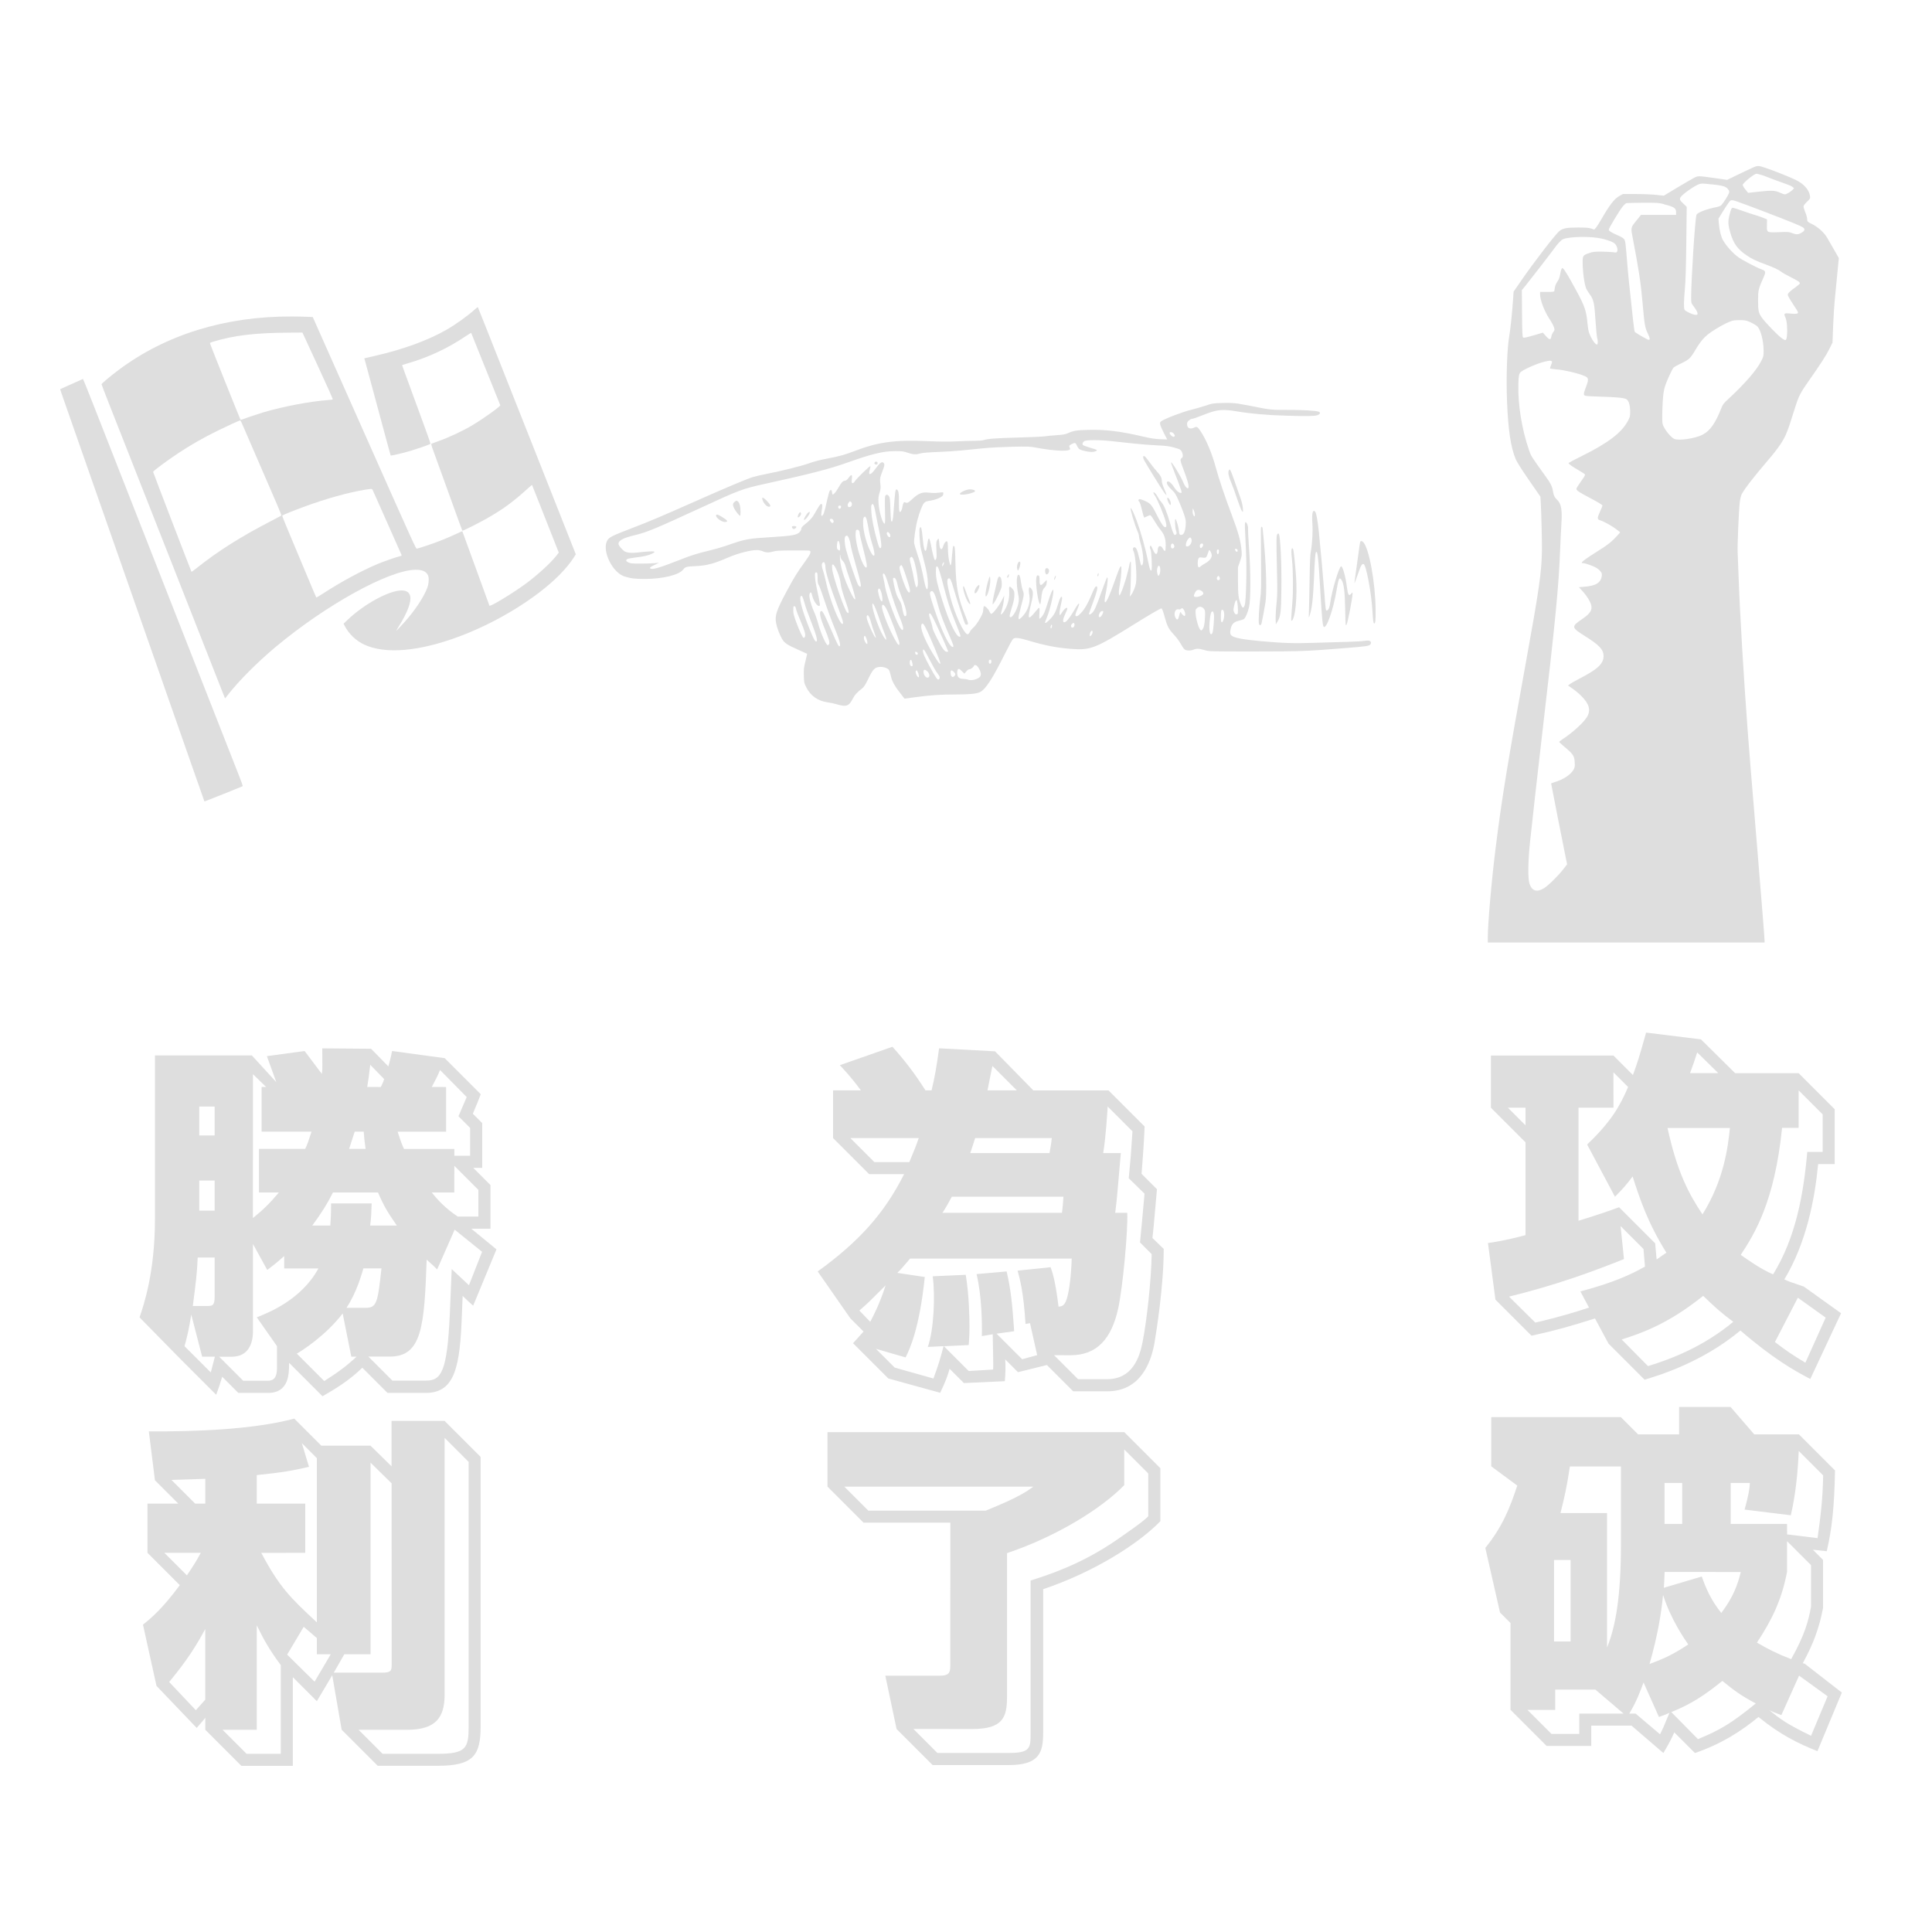 <?xml version="1.0" encoding="UTF-8" standalone="no"?>
<svg
   xmlns:dc="http://purl.org/dc/elements/1.1/"
   xmlns:cc="http://creativecommons.org/ns#"
   xmlns:rdf="http://www.w3.org/1999/02/22-rdf-syntax-ns#"
   xmlns:svg="http://www.w3.org/2000/svg"
   xmlns="http://www.w3.org/2000/svg"
   xmlns:sodipodi="http://sodipodi.sourceforge.net/DTD/sodipodi-0.dtd"
   xmlns:inkscape="http://www.inkscape.org/namespaces/inkscape"
   width="30mm"
   height="30mm"
   viewBox="0 0 30 30"
   version="1.1"
   id="svg8"
   inkscape:version="1.0.2 (e86c870879, 2021-01-15, custom)"
   sodipodi:docname="pwn2win.svg"
   inkscape:export-filename="pwn2win.png"
   inkscape:export-xdpi="500"
   inkscape:export-ydpi="500">
  <defs
     id="defs2" />
  <sodipodi:namedview
     id="base"
     pagecolor="#212529"
     bordercolor="#666666"
     borderopacity="1.0"
     inkscape:pageopacity="0"
     inkscape:pageshadow="2"
     inkscape:zoom="3.959798"
     inkscape:cx="71.100301"
     inkscape:cy="77.634107"
     inkscape:document-units="mm"
     inkscape:current-layer="layer1"
     showgrid="false"
     fit-margin-top="0"
     fit-margin-left="0"
     fit-margin-right="0"
     fit-margin-bottom="0"
     inkscape:window-width="1280"
     inkscape:window-height="983"
     inkscape:window-x="0"
     inkscape:window-y="0"
     inkscape:window-maximized="1"
     inkscape:document-rotation="0" />
  <g
     inkscape:label="Camada 1"
     inkscape:groupmode="layer"
     id="layer1"
     transform="translate(132.638,-60.661)">
    <path
       style="fill:#dedede;fill-opacity:1;stroke:none;stroke-width:0.035"
       inkscape:connector-curvature="0"
       d="m -105.418,63.263 c -0.034,0.014 -0.139,0.064 -0.232,0.109 l -0.169,0.082 -0.173,-0.025 c -0.295,-0.041 -0.276,-0.041 -0.352,0 -0.036,0.019 -0.155,0.088 -0.263,0.153 l -0.196,0.118 -0.115,-0.013 c -0.062,-0.007 -0.205,-0.013 -0.317,-0.013 h -0.203 l -0.051,0.028 c -0.081,0.044 -0.153,0.138 -0.28,0.358 -0.035,0.061 -0.075,0.124 -0.089,0.139 l -0.025,0.027 -0.046,-0.016 c -0.037,-0.012 -0.082,-0.016 -0.203,-0.016 -0.177,-9.42e-4 -0.243,0.012 -0.296,0.058 -0.068,0.06 -0.406,0.5 -0.59,0.768 l -0.117,0.17 -0.007,0.104 c -0.017,0.242 -0.04,0.461 -0.061,0.589 -0.034,0.199 -0.049,0.642 -0.034,1.013 0.018,0.445 0.058,0.712 0.135,0.896 0.018,0.042 0.092,0.16 0.205,0.323 l 0.178,0.257 0.006,0.095 c 0.009,0.169 0.02,0.6 0.018,0.742 -0.005,0.335 -0.042,0.597 -0.247,1.726 -0.281,1.542 -0.379,2.143 -0.471,2.886 -0.065,0.515 -0.123,1.186 -0.123,1.411 v 0.064 h 2.149 2.149 v -0.028 c 0,-0.038 -0.034,-0.467 -0.108,-1.366 -0.112,-1.345 -0.126,-1.528 -0.155,-1.908 -0.062,-0.832 -0.12,-1.799 -0.141,-2.398 -0.005,-0.148 -0.011,-0.311 -0.014,-0.362 -0.005,-0.106 0.018,-0.644 0.033,-0.774 0.006,-0.049 0.018,-0.101 0.029,-0.123 0.043,-0.084 0.185,-0.266 0.408,-0.528 0.168,-0.195 0.247,-0.314 0.295,-0.439 0.039,-0.101 0.043,-0.115 0.124,-0.371 0.059,-0.188 0.085,-0.237 0.209,-0.415 0.184,-0.261 0.277,-0.404 0.326,-0.504 l 0.049,-0.099 0.01,-0.264 c 0.006,-0.145 0.017,-0.323 0.025,-0.396 0.011,-0.116 0.04,-0.402 0.057,-0.59 l 0.007,-0.062 -0.078,-0.136 c -0.043,-0.074 -0.089,-0.155 -0.102,-0.177 -0.047,-0.085 -0.152,-0.177 -0.249,-0.222 -0.056,-0.025 -0.064,-0.036 -0.064,-0.076 0,-0.017 -0.012,-0.061 -0.028,-0.099 -0.015,-0.039 -0.028,-0.079 -0.028,-0.091 0,-0.013 0.019,-0.04 0.053,-0.073 0.05,-0.048 0.053,-0.054 0.048,-0.088 -0.012,-0.098 -0.098,-0.194 -0.227,-0.255 -0.091,-0.044 -0.346,-0.145 -0.46,-0.183 -0.113,-0.038 -0.126,-0.039 -0.198,-0.007 z m 0.135,0.115 c 0.033,0.011 0.094,0.034 0.136,0.051 0.042,0.017 0.129,0.048 0.194,0.071 0.065,0.022 0.131,0.049 0.146,0.061 l 0.027,0.022 -0.019,0.022 c -0.028,0.031 -0.1,0.074 -0.123,0.074 -0.011,0 -0.048,-0.012 -0.081,-0.028 -0.072,-0.034 -0.132,-0.036 -0.35,-0.011 l -0.14,0.016 -0.042,-0.052 c -0.023,-0.028 -0.042,-0.06 -0.042,-0.071 0,-0.029 0.177,-0.174 0.213,-0.174 0.01,0 0.046,0.009 0.08,0.02 z m -0.778,0.145 c 0.172,0.018 0.223,0.033 0.255,0.075 0.022,0.029 0.024,0.036 0.014,0.064 -0.011,0.034 -0.083,0.147 -0.116,0.183 -0.012,0.013 -0.04,0.025 -0.073,0.031 -0.17,0.034 -0.306,0.088 -0.315,0.124 -0.024,0.092 -0.081,1.001 -0.082,1.278 0,0.087 0,0.088 0.037,0.137 0.076,0.102 0.083,0.145 0.022,0.134 -0.053,-0.009 -0.15,-0.057 -0.161,-0.078 -0.014,-0.027 -0.013,-0.128 0.005,-0.327 0.011,-0.119 0.017,-0.335 0.022,-0.721 l 0.006,-0.551 -0.049,-0.046 c -0.06,-0.056 -0.067,-0.073 -0.042,-0.108 0.036,-0.05 0.222,-0.179 0.286,-0.198 0.042,-0.012 0.042,-0.012 0.191,0.004 z m 0.518,0.311 c 0.351,0.13 0.786,0.3 0.853,0.333 0.059,0.029 0.071,0.039 0.071,0.057 0,0.017 -0.01,0.03 -0.042,0.049 -0.052,0.032 -0.084,0.033 -0.151,0.007 -0.048,-0.019 -0.063,-0.02 -0.198,-0.014 -0.197,0.007 -0.194,0.01 -0.191,-0.109 l 9.4e-4,-0.09 -0.072,-0.029 c -0.04,-0.015 -0.098,-0.035 -0.129,-0.043 -0.031,-0.009 -0.114,-0.036 -0.186,-0.062 -0.071,-0.025 -0.135,-0.046 -0.143,-0.046 -0.02,0 -0.029,0.02 -0.053,0.113 -0.025,0.095 -0.022,0.154 0.014,0.277 0.049,0.168 0.113,0.255 0.254,0.35 0.087,0.058 0.14,0.084 0.299,0.142 0.124,0.046 0.198,0.081 0.236,0.112 0.014,0.012 0.077,0.048 0.141,0.08 0.123,0.062 0.149,0.08 0.149,0.1 0,0.007 -0.028,0.032 -0.063,0.057 -0.088,0.061 -0.125,0.098 -0.125,0.122 0,0.011 0.036,0.074 0.08,0.14 0.044,0.065 0.08,0.125 0.08,0.133 0,0.02 -0.033,0.026 -0.106,0.018 -0.11,-0.012 -0.121,-0.006 -0.091,0.058 0.025,0.053 0.035,0.187 0.024,0.29 -0.008,0.073 -0.018,0.078 -0.081,0.033 -0.058,-0.041 -0.239,-0.227 -0.298,-0.305 -0.061,-0.081 -0.069,-0.115 -0.069,-0.29 9.4e-4,-0.147 0.006,-0.171 0.079,-0.335 0.046,-0.102 0.044,-0.114 -0.027,-0.139 -0.068,-0.024 -0.28,-0.134 -0.352,-0.184 -0.084,-0.057 -0.192,-0.176 -0.245,-0.269 -0.029,-0.05 -0.055,-0.155 -0.063,-0.253 l -0.007,-0.08 0.059,-0.097 c 0.033,-0.054 0.076,-0.12 0.096,-0.147 0.045,-0.06 0.031,-0.062 0.257,0.022 z m -1.257,-9.42e-4 c 0.16,0.041 0.188,0.059 0.188,0.124 v 0.041 h -0.272 -0.273 l -0.062,0.077 c -0.102,0.126 -0.099,0.112 -0.062,0.302 0.089,0.466 0.121,0.672 0.147,0.972 0.032,0.359 0.038,0.395 0.081,0.486 0.037,0.078 0.041,0.103 0.015,0.103 -0.018,0 -0.206,-0.11 -0.216,-0.125 -0.004,-0.007 -0.016,-0.09 -0.026,-0.183 -0.06,-0.546 -0.077,-0.711 -0.094,-0.926 -0.024,-0.286 -0.025,-0.305 -0.048,-0.333 -0.008,-0.012 -0.054,-0.039 -0.1,-0.058 -0.099,-0.043 -0.135,-0.067 -0.135,-0.087 0,-0.021 0.162,-0.29 0.214,-0.356 0.022,-0.027 0.049,-0.052 0.061,-0.055 0.012,-0.002 0.128,-0.005 0.258,-0.006 0.222,-9.42e-4 0.242,9.43e-4 0.325,0.022 z m -0.974,0.531 c 0.114,0.027 0.185,0.054 0.212,0.082 0.032,0.031 0.049,0.092 0.035,0.119 -0.009,0.019 -0.015,0.02 -0.064,0.012 -0.029,-0.004 -0.11,-0.007 -0.18,-0.009 -0.11,0 -0.136,0.003 -0.192,0.023 -0.094,0.032 -0.1,0.041 -0.1,0.145 0,0.147 0.03,0.359 0.058,0.412 0.009,0.018 0.036,0.059 0.058,0.091 0.056,0.077 0.068,0.138 0.085,0.417 0.008,0.123 0.019,0.234 0.024,0.249 0.012,0.031 0.013,0.097 0.002,0.104 -0.024,0.015 -0.093,-0.084 -0.128,-0.184 -0.008,-0.022 -0.019,-0.087 -0.024,-0.145 -0.017,-0.19 -0.042,-0.265 -0.171,-0.502 -0.116,-0.216 -0.183,-0.327 -0.208,-0.348 -0.011,-0.01 -0.016,-0.009 -0.025,0.011 -0.007,0.013 -0.015,0.051 -0.021,0.084 -0.007,0.042 -0.019,0.075 -0.042,0.108 -0.021,0.03 -0.035,0.065 -0.039,0.093 -0.004,0.025 -0.008,0.05 -0.009,0.056 -0.003,0.009 -0.034,0.012 -0.113,0.012 h -0.108 v 0.036 c 0,0.09 0.067,0.264 0.146,0.384 0.032,0.047 0.063,0.106 0.07,0.13 0.012,0.041 0.011,0.045 -0.01,0.072 -0.013,0.015 -0.026,0.045 -0.03,0.066 -0.009,0.061 -0.029,0.06 -0.085,-0.002 l -0.048,-0.054 -0.113,0.034 c -0.15,0.043 -0.179,0.05 -0.194,0.041 -0.01,-0.007 -0.014,-0.078 -0.016,-0.371 l -0.003,-0.364 0.056,-0.068 c 0.085,-0.105 0.408,-0.523 0.449,-0.581 0.049,-0.07 0.108,-0.132 0.137,-0.143 0.102,-0.041 0.433,-0.046 0.591,-0.009 z m 2.329,1.307 c 0.042,0.02 0.088,0.048 0.1,0.063 0.05,0.059 0.091,0.222 0.092,0.368 9.5e-4,0.087 -9.4e-4,0.094 -0.034,0.16 -0.072,0.144 -0.248,0.348 -0.516,0.597 -0.072,0.066 -0.085,0.084 -0.107,0.141 -0.089,0.228 -0.173,0.349 -0.287,0.409 -0.116,0.062 -0.382,0.101 -0.448,0.065 -0.059,-0.032 -0.156,-0.157 -0.175,-0.227 -0.008,-0.027 -0.009,-0.096 -0.005,-0.222 0.007,-0.21 0.017,-0.292 0.045,-0.378 0.025,-0.076 0.106,-0.252 0.128,-0.277 0.008,-0.009 0.063,-0.041 0.12,-0.067 0.12,-0.057 0.142,-0.078 0.217,-0.203 0.1,-0.169 0.158,-0.229 0.311,-0.325 0.123,-0.077 0.236,-0.131 0.291,-0.139 0.026,-0.003 0.08,-0.005 0.12,-0.004 0.06,0.002 0.083,0.007 0.149,0.039 z m -3.1,0.597 c 0.011,0.007 0.01,0.016 -0.007,0.057 -0.011,0.027 -0.019,0.053 -0.016,0.057 0.002,0.004 0.041,0.009 0.086,0.013 0.162,0.012 0.453,0.089 0.489,0.128 0.021,0.024 0.016,0.062 -0.024,0.163 -0.034,0.09 -0.035,0.108 -0.006,0.12 0.012,0.005 0.118,0.011 0.233,0.014 0.242,0.007 0.367,0.018 0.404,0.038 0.038,0.02 0.06,0.091 0.061,0.193 0,0.075 -0.002,0.084 -0.037,0.149 -0.096,0.18 -0.31,0.342 -0.71,0.54 -0.116,0.057 -0.21,0.107 -0.21,0.112 0,0.013 0.065,0.059 0.156,0.111 0.048,0.027 0.091,0.055 0.097,0.062 0.008,0.009 -0.003,0.032 -0.051,0.099 -0.033,0.047 -0.065,0.094 -0.071,0.106 -0.023,0.042 -0.013,0.049 0.248,0.188 0.084,0.045 0.148,0.085 0.148,0.092 0,0.007 -0.017,0.051 -0.039,0.097 -0.046,0.101 -0.045,0.12 0.008,0.135 0.055,0.016 0.186,0.09 0.251,0.141 l 0.055,0.043 -0.05,0.057 c -0.061,0.07 -0.13,0.127 -0.221,0.186 -0.316,0.2 -0.363,0.237 -0.302,0.237 0.031,0 0.153,0.042 0.2,0.071 0.023,0.012 0.052,0.037 0.066,0.054 0.021,0.025 0.025,0.037 0.022,0.069 -0.013,0.109 -0.091,0.158 -0.273,0.172 -0.046,0.003 -0.083,0.007 -0.083,0.007 0,9.42e-4 0.025,0.028 0.056,0.061 0.062,0.067 0.119,0.156 0.134,0.212 0.022,0.081 -0.013,0.136 -0.14,0.222 -0.172,0.118 -0.17,0.13 0.047,0.266 0.221,0.139 0.286,0.208 0.286,0.309 -9.4e-4,0.12 -0.093,0.205 -0.386,0.356 -0.062,0.032 -0.125,0.068 -0.139,0.08 l -0.027,0.021 0.069,0.047 c 0.038,0.026 0.099,0.076 0.136,0.113 0.126,0.126 0.153,0.223 0.089,0.329 -0.055,0.09 -0.235,0.253 -0.388,0.35 -0.025,0.016 -0.043,0.032 -0.042,0.038 0.002,0.005 0.031,0.032 0.064,0.06 0.155,0.13 0.17,0.151 0.176,0.256 0.004,0.058 9.5e-4,0.077 -0.015,0.108 -0.041,0.079 -0.162,0.16 -0.296,0.198 -0.03,0.009 -0.055,0.019 -0.055,0.023 0,0.007 0.188,0.962 0.228,1.157 l 0.02,0.096 -0.056,0.073 c -0.078,0.102 -0.243,0.265 -0.308,0.302 -0.108,0.064 -0.183,0.039 -0.22,-0.073 -0.027,-0.082 -0.024,-0.336 0.008,-0.647 0.035,-0.33 0.114,-1.038 0.194,-1.724 0.2,-1.707 0.252,-2.245 0.274,-2.822 0.005,-0.122 0.013,-0.298 0.019,-0.392 0.015,-0.229 -0.002,-0.317 -0.071,-0.381 -0.033,-0.031 -0.048,-0.061 -0.057,-0.113 -0.012,-0.084 -0.036,-0.135 -0.111,-0.238 -0.237,-0.33 -0.23,-0.319 -0.264,-0.417 -0.111,-0.321 -0.174,-0.709 -0.165,-1.023 0.004,-0.137 0.011,-0.169 0.044,-0.194 0.06,-0.046 0.27,-0.136 0.371,-0.157 0.073,-0.016 0.083,-0.017 0.1,-0.007 z"
       id="path922" />
    <g
       aria-label="攻
破"
       id="text817"
       style="color:#000000;font-style:normal;font-variant:normal;font-weight:bold;font-stretch:normal;font-size:5.834px;line-height:125%;font-family:'A-OTF Shin Go Min';-inkscape-font-specification:'A-OTF Shin Go Min, Bold';font-variant-ligatures:normal;font-variant-caps:normal;font-variant-numeric:normal;font-feature-settings:normal;text-indent:0;text-align:center;text-decoration:none;text-decoration-line:none;text-decoration-style:solid;text-decoration-color:#000000;letter-spacing:0px;word-spacing:0px;text-transform:none;writing-mode:lr-tb;direction:ltr;baseline-shift:baseline;text-anchor:middle;white-space:normal;clip-rule:nonzero;display:inline;overflow:visible;visibility:visible;opacity:1;isolation:auto;mix-blend-mode:normal;color-interpolation:sRGB;color-interpolation-filters:linearRGB;solid-color:#000000;solid-opacity:1;fill:#dedede;fill-opacity:1;fill-rule:nonzero;stroke:none;stroke-width:0.331px;stroke-linecap:butt;stroke-linejoin:round;stroke-miterlimit:4;stroke-dasharray:none;stroke-dashoffset:0;stroke-opacity:1;marker:none;color-rendering:auto;image-rendering:auto;shape-rendering:auto;text-rendering:auto;enable-background:accumulate">
      <path
         d="m -109.417,80.842 0.56,0.56 c 0.42,-0.093 0.595,-0.146 0.986,-0.268 l 0.21,0.391 0.56,0.56 c 0.21,-0.064 0.887,-0.263 1.488,-0.764 0.513,0.443 0.84,0.624 1.085,0.753 l 0.478,-1.021 -0.578,-0.414 c -0.204,-0.07 -0.228,-0.076 -0.303,-0.111 0.344,-0.572 0.473,-1.249 0.525,-1.791 h 0.257 v -0.852 l -0.56,-0.56 h -0.986 l -0.531,-0.525 -0.852,-0.105 c -0.099,0.362 -0.14,0.484 -0.204,0.659 l -0.303,-0.303 h -1.902 v 0.811 l 0.537,0.537 v 1.441 c -0.105,0.029 -0.333,0.088 -0.583,0.123 z m 1.832,-3.53 0.228,0.228 c -0.128,0.298 -0.263,0.537 -0.636,0.893 l 0.432,0.811 c 0.123,-0.123 0.193,-0.204 0.274,-0.315 0.111,0.344 0.233,0.718 0.525,1.184 0,0 -0.105,0.07 -0.152,0.105 l -0.023,-0.251 -0.56,-0.56 c -0.175,0.064 -0.292,0.105 -0.63,0.21 v -1.756 h 0.543 z m -1.365,0.823 -0.274,-0.274 h 0.274 z m 3.174,0.041 c -0.029,0.28 -0.087,0.799 -0.426,1.342 -0.21,-0.315 -0.391,-0.648 -0.543,-1.342 z m -1.698,1.523 0.356,0.356 0.023,0.274 c -0.21,0.117 -0.473,0.245 -1.003,0.385 l 0.134,0.251 c -0.193,0.064 -0.455,0.146 -0.834,0.233 l -0.408,-0.403 c 0.758,-0.187 1.301,-0.391 1.785,-0.583 z m 1.079,-2.375 c 0.047,-0.128 0.07,-0.193 0.111,-0.321 l 0.327,0.321 z m 1.686,0.268 0.373,0.373 v 0.583 h -0.239 c -0.058,0.665 -0.181,1.336 -0.531,1.902 -0.193,-0.088 -0.327,-0.181 -0.502,-0.303 0.21,-0.321 0.525,-0.817 0.642,-1.972 h 0.257 z m -0.012,3.22 0.432,0.309 -0.315,0.7 c -0.187,-0.111 -0.315,-0.198 -0.473,-0.321 z m -2.736,0.648 c 0.478,-0.146 0.84,-0.338 1.266,-0.677 0.193,0.187 0.286,0.268 0.467,0.403 -0.455,0.379 -0.945,0.572 -1.324,0.688 z"
         style="font-style:normal;font-variant:normal;font-weight:bold;font-stretch:normal;font-size:5.834px;font-family:'A-OTF Shin Go Min';-inkscape-font-specification:'A-OTF Shin Go Min, Bold';font-variant-ligatures:normal;font-variant-caps:normal;font-variant-numeric:normal;font-feature-settings:normal;text-align:center;writing-mode:lr-tb;text-anchor:middle;fill:#dedede;fill-opacity:1;stroke-width:0.331px"
         id="path871" />
      <path
         d="m -109.078,83.729 c -0.117,0.356 -0.233,0.642 -0.496,0.968 l 0.228,1.003 0.163,0.163 v 1.348 l 0.56,0.56 h 0.694 v -0.315 h 0.624 l 0.496,0.426 c 0.117,-0.198 0.14,-0.257 0.169,-0.321 l 0.321,0.321 c 0.408,-0.14 0.718,-0.338 0.986,-0.56 0.338,0.274 0.607,0.408 0.916,0.531 l 0.379,-0.91 -0.578,-0.449 -0.029,-0.006 c 0.169,-0.309 0.257,-0.554 0.315,-0.858 v -0.747 l -0.158,-0.158 0.216,0.023 c 0.082,-0.356 0.117,-0.683 0.128,-1.254 l -0.56,-0.56 h -0.694 l -0.368,-0.426 h -0.799 v 0.426 h -0.636 l -0.268,-0.268 h -2.013 v 0.764 z m 4.189,0.595 h -0.875 v -0.636 h 0.298 c -0.006,0.099 -0.018,0.181 -0.082,0.414 l 0.718,0.088 c 0.029,-0.134 0.099,-0.438 0.123,-0.998 l 0.379,0.379 c -0.006,0.344 -0.035,0.607 -0.087,0.974 l -0.473,-0.058 z m -1.628,-0.636 v 0.636 h -0.274 v -0.636 z m -1.89,0.467 c 0.058,-0.228 0.099,-0.403 0.146,-0.723 h 0.793 v 1.202 c 0,0.788 -0.076,1.266 -0.216,1.61 v -2.089 z m 2.8,0.916 c -0.047,0.193 -0.117,0.391 -0.303,0.636 -0.163,-0.204 -0.239,-0.385 -0.303,-0.566 l -0.589,0.175 c 0.006,-0.07 0.006,-0.099 0.012,-0.245 z m -2.643,-0.187 v 1.266 h -0.257 v -1.266 z m -0.239,2.328 v -0.315 h 0.624 l 0.438,0.373 h -0.688 v 0.315 h -0.432 l -0.373,-0.373 z m 3.6,-2.62 0.373,0.373 v 0.642 c -0.041,0.228 -0.099,0.443 -0.309,0.817 -0.228,-0.088 -0.362,-0.158 -0.531,-0.257 0.239,-0.362 0.385,-0.671 0.467,-1.097 z m -1.989,2.73 c 0.099,-0.035 0.128,-0.047 0.163,-0.064 -0.093,0.228 -0.105,0.251 -0.146,0.333 l -0.379,-0.321 h -0.099 c 0.117,-0.193 0.169,-0.344 0.222,-0.484 z m 2.176,-0.642 0.443,0.321 -0.257,0.613 c -0.385,-0.187 -0.473,-0.257 -0.648,-0.397 0.047,0.023 0.076,0.035 0.187,0.076 z m -1.984,0.566 c 0.321,-0.128 0.531,-0.274 0.793,-0.484 0.193,0.158 0.298,0.233 0.519,0.35 -0.373,0.303 -0.543,0.408 -0.898,0.554 z m -0.128,-1.82 c 0.117,0.373 0.327,0.677 0.391,0.77 -0.222,0.146 -0.35,0.21 -0.601,0.303 0.128,-0.449 0.181,-0.776 0.21,-1.073 z"
         style="font-style:normal;font-variant:normal;font-weight:bold;font-stretch:normal;font-size:5.834px;font-family:'A-OTF Shin Go Min';-inkscape-font-specification:'A-OTF Shin Go Min, Bold';font-variant-ligatures:normal;font-variant-caps:normal;font-variant-numeric:normal;font-feature-settings:normal;text-align:center;writing-mode:lr-tb;text-anchor:middle;fill:#dedede;fill-opacity:1;stroke-width:0.331px"
         id="path873" />
    </g>
    <g
       id="g990"
       transform="matrix(-9.3444972e-4,0,0,-9.3444972e-4,-111.271,72.258)"
       style="fill:#dedede;fill-opacity:1;stroke:none;stroke-width:37.753">
      <path
         id="path936"
         d="m 2295,5704 c -49,-8 -144,-25 -210,-38 -318,-65 -345,-68 -595,-67 -243,2 -490,-12 -535,-29 -38,-14 -28,-42 20,-59 46,-16 176,-18 515,-8 321,9 586,32 825,72 235,39 327,30 527,-49 146,-57 199,-76 220,-76 9,0 30,-12 47,-26 25,-20 31,-34 31,-63 0,-66 -51,-89 -120,-55 -41,21 -53,14 -102,-57 -91,-133 -194,-375 -254,-602 -45,-169 -153,-492 -259,-772 -121,-322 -159,-460 -171,-624 -6,-68 -3,-85 27,-171 l 33,-95 v -225 c 0,-237 -9,-305 -54,-407 -23,-53 -40,-52 -58,2 -23,69 -36,581 -22,877 6,145 14,314 17,376 4,76 2,117 -5,124 -17,17 -52,-66 -45,-106 2,-17 -5,-158 -16,-313 -29,-394 -30,-871 -1,-991 23,-97 64,-188 90,-202 10,-5 47,-16 82,-25 74,-17 110,-50 129,-117 19,-69 16,-108 -10,-129 -48,-39 -190,-66 -501,-94 -360,-32 -541,-38 -885,-26 -181,6 -429,13 -549,16 -120,4 -242,10 -270,16 -28,5 -63,7 -78,4 -36,-8 -46,-41 -20,-67 23,-23 67,-29 427,-58 652,-52 707,-54 1495,-55 755,0 755,0 831,23 88,26 133,28 182,7 52,-21 119,-19 149,5 14,10 42,52 63,91 22,42 69,106 112,151 88,95 113,142 153,289 31,113 45,149 58,149 18,-1 193,-102 457,-267 649,-404 721,-431 1058,-404 231,19 431,58 692,137 154,46 227,54 256,28 12,-10 71,-118 131,-239 216,-431 324,-597 418,-645 55,-28 178,-40 415,-40 244,0 407,-11 660,-45 l 180,-24 25,31 c 141,178 184,252 206,362 9,39 22,79 31,88 27,30 98,51 152,46 82,-8 111,-38 186,-193 50,-102 75,-142 102,-162 85,-65 127,-111 158,-173 62,-122 105,-139 251,-97 49,15 125,31 169,37 158,21 284,110 352,248 37,73 38,80 41,196 3,107 0,135 -27,241 -16,66 -29,120 -28,121 1,1 69,31 150,68 183,81 229,112 267,179 42,72 86,190 99,264 23,123 -6,210 -169,516 -124,233 -184,330 -307,498 -92,127 -112,171 -84,188 6,4 134,6 283,5 221,-1 283,-5 323,-18 67,-21 124,-20 176,4 25,11 66,20 95,20 110,0 319,-54 487,-127 236,-102 354,-132 537,-140 140,-5 172,-14 200,-53 65,-92 338,-160 641,-160 166,0 236,9 339,42 196,63 369,412 291,585 -29,63 -73,86 -426,221 -286,110 -487,195 -1005,425 -553,246 -879,383 -995,420 -44,13 -156,39 -250,57 -208,40 -560,127 -675,169 -97,35 -205,62 -335,86 -153,27 -280,63 -416,115 -399,155 -677,193 -1216,170 -212,-9 -358,-10 -486,-4 -100,5 -236,9 -302,9 -68,0 -135,5 -155,12 -65,23 -208,33 -577,43 -202,5 -399,14 -438,20 -38,6 -128,15 -200,19 -100,7 -142,14 -180,31 -100,44 -144,52 -342,57 -283,8 -537,-23 -903,-109 -134,-31 -203,-42 -292,-46 l -118,-4 54,104 c 30,58 58,122 62,143 6,32 3,40 -16,55 -56,42 -363,159 -499,191 -47,11 -147,40 -223,64 -134,44 -138,45 -300,49 -109,3 -193,-1 -253,-10 z m 1135,-489 c 0,-23 -47,-67 -67,-63 -25,5 -26,22 -3,51 24,30 70,37 70,12 z m 1418,-135 c 28,-19 38,-48 21,-66 -8,-7 -61,-26 -117,-43 -57,-16 -107,-33 -110,-36 -15,-14 35,-35 82,-35 62,0 172,25 204,46 13,8 32,35 42,60 22,50 33,53 91,23 41,-21 43,-26 24,-71 -23,-56 240,-48 580,17 77,15 131,17 375,12 169,-4 368,-14 490,-26 113,-11 275,-28 360,-36 85,-9 261,-20 390,-25 157,-6 253,-14 290,-24 78,-22 117,-20 212,11 74,25 97,28 213,27 200,-1 381,-45 800,-194 293,-104 625,-189 1360,-350 369,-81 412,-96 1066,-398 764,-352 893,-406 1094,-454 207,-49 289,-97 270,-158 -9,-30 -72,-98 -105,-115 -43,-22 -118,-27 -215,-15 -49,6 -132,14 -182,17 -105,6 -119,-4 -53,-37 58,-29 139,-48 279,-64 67,-8 129,-20 137,-27 23,-19 16,-36 -23,-55 -32,-16 -62,-19 -198,-19 -88,0 -194,3 -235,7 l -75,7 67,-33 c 85,-40 97,-51 71,-65 -35,-18 -167,21 -473,142 -202,80 -288,107 -494,157 -89,21 -215,57 -281,80 -333,116 -358,120 -760,145 -347,21 -427,36 -471,88 -13,15 -24,39 -24,52 0,16 -14,35 -41,57 -106,84 -142,124 -194,218 -69,123 -90,149 -105,133 -8,-7 -10,-26 -7,-50 20,-135 20,-143 4,-143 -22,0 -44,65 -82,244 -19,88 -41,166 -49,174 -19,20 -36,7 -36,-28 0,-16 -4,-32 -10,-35 -14,-8 -54,38 -92,104 -53,93 -76,120 -110,123 -24,2 -39,14 -63,48 -39,56 -61,59 -57,10 8,-82 7,-94 -9,-98 -10,-2 -25,10 -38,31 -28,46 -254,264 -258,250 -3,-7 3,-35 11,-64 28,-93 -14,-89 -86,9 -84,115 -117,139 -146,110 -20,-20 -14,-53 25,-151 37,-94 40,-119 28,-217 -6,-43 -2,-71 15,-129 19,-62 22,-88 17,-170 -8,-143 -72,-356 -102,-341 -5,3 -9,37 -8,75 1,39 3,133 4,210 2,77 0,152 -4,168 -10,35 -41,36 -64,0 -15,-23 -19,-57 -23,-213 -3,-102 -9,-191 -14,-198 -17,-28 -27,8 -37,134 -27,364 -31,398 -53,391 -30,-10 -40,-62 -38,-207 1,-153 -7,-191 -33,-156 -8,11 -17,36 -21,55 -12,74 -25,103 -43,96 -43,-19 -51,-15 -125,53 -99,92 -160,117 -261,107 -91,-9 -117,-9 -192,0 -62,8 -63,8 -63,-17 0,-14 8,-32 18,-41 34,-31 128,-67 202,-77 63,-8 79,-15 101,-39 28,-30 76,-154 109,-279 31,-116 63,-341 55,-387 -3,-22 -28,-105 -54,-185 -47,-139 -63,-202 -112,-442 -33,-166 -65,-189 -62,-45 1,96 22,218 65,377 17,63 39,151 50,195 22,94 35,332 19,355 -23,32 -33,-8 -51,-208 -12,-127 -34,-200 -51,-169 -6,10 -15,48 -20,85 -12,90 -18,112 -29,112 -11,0 -23,-43 -50,-185 -12,-60 -28,-125 -36,-145 -15,-34 -16,-34 -30,-15 -13,17 -15,42 -9,151 6,111 4,136 -9,163 -9,17 -20,31 -25,31 -5,0 -10,-33 -13,-74 -5,-112 -43,-137 -68,-44 -12,44 -43,80 -62,73 -9,-4 -13,-38 -14,-123 -1,-64 -9,-150 -18,-191 -27,-128 -36,-114 -50,78 -7,83 -15,153 -19,157 -4,4 -13,2 -20,-5 -9,-8 -14,-90 -18,-289 -9,-390 -43,-567 -165,-864 -24,-59 -44,-116 -44,-128 0,-23 31,-28 48,-7 11,13 154,455 197,606 31,110 50,151 70,151 44,0 39,-80 -20,-308 -78,-298 -229,-622 -291,-622 -7,0 -23,18 -34,39 -10,22 -31,48 -45,60 -38,29 -90,100 -136,186 -31,57 -41,87 -42,127 -1,28 -7,53 -13,55 -19,6 -69,-43 -89,-86 -10,-23 -24,-41 -30,-41 -30,0 -141,146 -191,254 l -25,51 5,-70 c 3,-38 16,-108 30,-155 14,-46 23,-86 21,-89 -10,-9 -44,32 -74,89 -49,91 -72,198 -65,292 8,92 -4,101 -55,43 -28,-32 -31,-42 -31,-103 0,-45 9,-97 26,-153 55,-180 59,-198 46,-211 -29,-29 -113,105 -138,222 -13,66 -13,79 6,176 29,153 25,304 -9,304 -18,0 -30,-36 -41,-124 -6,-48 -20,-110 -31,-138 -23,-59 -22,-68 31,-268 60,-222 56,-248 -23,-165 -91,95 -136,229 -117,348 22,134 5,175 -41,101 -27,-44 -23,-94 21,-274 56,-232 41,-244 -98,-71 -50,61 -56,55 -48,-49 4,-50 3,-90 -2,-90 -17,0 -61,56 -81,103 -11,26 -37,100 -57,165 -43,139 -73,212 -87,212 -27,0 46,-327 103,-461 16,-39 30,-75 30,-80 0,-22 -28,-5 -81,50 -68,69 -98,126 -133,246 -30,104 -54,147 -67,122 -6,-10 0,-52 16,-119 25,-102 32,-178 17,-178 -4,0 -16,13 -25,30 -44,73 -97,115 -97,75 0,-9 16,-48 35,-88 40,-83 46,-137 15,-137 -29,0 -79,57 -147,171 -75,127 -89,146 -99,136 -4,-4 9,-46 30,-93 21,-47 35,-92 32,-100 -11,-28 -45,-13 -95,42 -61,66 -115,161 -172,299 -46,114 -70,152 -89,140 -21,-13 -4,-84 65,-269 36,-96 65,-180 65,-186 0,-18 -27,-11 -53,16 -38,37 -69,108 -158,358 -43,120 -83,224 -89,230 -19,19 -11,-104 15,-229 28,-134 32,-189 13,-183 -21,6 -75,126 -147,330 -83,232 -98,268 -113,268 -14,0 -5,-170 16,-285 20,-112 24,-156 16,-185 -7,-23 -9,-21 -32,30 -47,101 -119,344 -143,483 -4,20 -12,37 -18,37 -10,0 -3,-439 9,-535 l 7,-50 -22,27 c -34,43 -71,132 -82,200 -19,113 8,466 40,526 16,30 14,59 -5,66 -35,13 -55,-29 -94,-198 -25,-106 -29,-115 -47,-91 -29,41 -13,214 36,380 12,38 21,83 21,100 0,16 11,53 25,82 44,96 124,367 112,380 -9,8 -56,-90 -99,-207 -71,-192 -146,-460 -194,-694 -23,-115 -36,-148 -51,-133 -16,16 -2,329 16,350 14,18 12,57 -4,60 -5,1 -20,-23 -31,-52 -29,-71 -50,-96 -70,-81 -8,7 -14,27 -15,44 -2,58 -13,81 -39,81 -18,0 -30,-11 -47,-40 -37,-66 -48,-53 -48,55 1,115 23,178 89,259 24,29 68,94 97,143 29,50 59,92 67,96 8,3 34,-5 58,-18 24,-14 46,-22 49,-18 3,3 16,50 30,104 27,114 42,156 57,165 6,4 8,14 5,23 -8,21 -41,14 -125,-26 -77,-36 -101,-67 -187,-239 -66,-130 -106,-189 -131,-189 -24,0 -26,25 -9,92 25,99 133,361 175,425 22,32 34,60 29,62 -16,5 -49,-30 -75,-82 -14,-26 -40,-64 -59,-84 -42,-45 -90,-161 -145,-354 -51,-179 -69,-211 -99,-175 -10,11 -9,25 3,61 17,48 23,206 7,190 -16,-19 -53,-147 -56,-197 -3,-57 -13,-71 -45,-66 -36,5 -61,66 -67,161 -5,75 -2,91 30,189 20,59 61,161 91,228 45,100 63,128 105,166 83,75 114,144 63,144 -21,0 -69,-48 -101,-102 -27,-46 -76,-88 -102,-88 -33,0 -36,-10 128,414 19,48 32,90 29,93 -13,14 -162,-231 -207,-341 -13,-32 -35,-67 -49,-78 -24,-19 -25,-19 -33,0 -12,26 19,136 83,302 55,143 59,169 30,188 -23,14 -26,49 -7,95 20,46 32,53 138,82 76,21 129,28 279,35 102,5 275,18 385,30 110,12 277,30 370,40 203,22 419,22 453,0 z M 8764,4058 c 33,-47 11,-92 -33,-68 -24,12 -29,58 -9,78 17,17 25,15 42,-10 z m -377,-143 c -6,-112 -41,-293 -92,-476 -35,-127 -45,-146 -65,-134 -19,12 -6,134 29,296 17,75 39,189 51,253 11,65 27,134 35,153 13,31 17,34 31,22 14,-12 16,-29 11,-114 z m 549,80 c 4,-8 1,-22 -6,-30 -16,-19 -40,-2 -40,26 0,23 38,26 46,4 z M 3039,3859 c -6,-16 -15,-29 -20,-29 -15,0 -10,58 8,98 l 17,37 4,-39 c 2,-21 -2,-51 -9,-67 z m 5484,-152 c -2,-111 -42,-280 -98,-409 -39,-93 -78,-142 -88,-113 -8,20 7,99 38,197 29,92 48,176 70,308 9,52 23,106 32,119 14,22 16,22 31,7 14,-14 17,-35 15,-109 z m 552,73 c 9,-15 -22,-60 -41,-60 -20,0 -28,24 -14,49 11,22 44,28 55,11 z m -427,-241 c 7,-165 -116,-559 -175,-559 -24,0 -12,74 52,325 30,118 55,226 55,240 0,40 18,67 43,63 20,-3 22,-10 25,-69 z m -518,6 c 0,-28 -35,-69 -50,-60 -15,9 -12,38 6,63 21,30 44,28 44,-3 z m 688,-47 c 20,-20 14,-129 -13,-229 -30,-116 -167,-514 -195,-569 -11,-22 -28,-40 -37,-40 -26,0 -12,68 72,360 42,146 80,294 85,330 8,74 42,160 62,160 8,0 19,-5 26,-12 z m -5700,-40 c 24,-27 42,-70 42,-104 0,-19 -5,-24 -24,-24 -46,0 -90,86 -66,129 14,27 22,26 48,-1 z m 5840,-105 c 3,-49 1,-61 -17,-77 -12,-11 -24,-16 -29,-12 -11,12 -7,86 7,129 17,52 33,35 39,-40 z m -6038,13 c 14,-18 10,-58 -7,-63 -16,-6 -47,43 -39,62 7,19 30,19 46,1 z m 488,-19 c 5,-38 -14,-60 -39,-46 -21,11 -24,31 -8,60 15,28 43,20 47,-14 z m -1070,-82 c -13,-29 -38,-33 -38,-7 0,23 8,32 31,32 16,0 17,-3 7,-25 z m 306,-1 c 7,-18 -3,-64 -14,-64 -11,0 -20,26 -20,56 0,27 24,33 34,8 z m 146,-36 c 7,-24 18,-53 26,-66 14,-21 20,-23 69,-17 49,7 54,5 66,-16 16,-30 17,-125 1,-141 -9,-9 -17,-7 -34,9 -13,12 -50,37 -83,55 -66,37 -105,86 -105,130 0,30 28,88 42,88 4,0 12,-19 18,-42 z m 6117,-115 c -11,-137 -73,-331 -167,-528 -50,-103 -76,-143 -86,-133 -9,10 42,195 96,348 29,80 57,168 64,197 6,30 23,64 37,80 33,35 49,65 49,92 0,12 3,21 6,21 4,0 4,-35 1,-77 z m -1163,25 c 7,-12 3,-42 -13,-105 -23,-88 -41,-171 -59,-273 -6,-30 -15,-68 -22,-85 -11,-29 -12,-30 -27,-10 -19,25 -12,134 18,280 40,192 69,246 103,193 z m -534,-122 c -1,-21 -1,-21 -15,-2 -8,11 -15,29 -15,40 1,21 1,21 15,2 8,-11 15,-29 15,-40 z m 1988,42 c 17,-17 15,-66 -7,-123 -10,-27 -33,-117 -51,-198 -62,-295 -233,-721 -277,-694 -17,10 0,69 78,275 139,368 209,593 209,674 0,39 14,78 28,78 5,0 13,-5 20,-12 z m -161,-101 c -8,-117 -202,-681 -247,-722 -38,-35 -35,11 9,139 67,191 91,276 98,341 11,113 95,315 130,315 14,0 15,-10 10,-73 z m -1127,48 c 17,-20 8,-69 -36,-202 -61,-183 -111,-272 -128,-227 -8,21 7,85 56,232 47,148 74,212 86,212 5,0 15,-7 22,-15 z m -4280,-21 c 13,-33 13,-86 -1,-121 -10,-26 -11,-27 -24,-10 -29,40 -26,157 5,157 6,0 15,-12 20,-26 z m 3684,-85 c -2,-108 -23,-199 -108,-470 -113,-358 -228,-599 -286,-599 -18,0 -18,3 -6,43 7,23 45,121 84,217 86,214 117,309 182,560 56,216 87,318 103,338 23,29 32,4 31,-89 z m 2009,-69 c 0,-36 -17,-140 -37,-231 -49,-228 -53,-259 -32,-259 38,0 98,92 117,180 12,55 28,61 43,17 13,-36 -22,-172 -73,-287 -23,-50 -55,-141 -71,-202 -46,-166 -131,-358 -159,-358 -5,0 -14,7 -21,15 -17,21 5,100 70,255 81,194 100,290 57,298 -20,4 -53,-60 -181,-356 -83,-193 -106,-237 -121,-231 -23,9 -3,92 59,245 86,211 141,361 210,569 31,94 65,185 76,203 16,26 20,50 20,116 0,86 4,99 30,94 12,-3 15,-17 13,-68 z m -1128,40 c 3,-5 -1,-35 -9,-67 -8,-32 -20,-92 -26,-133 -29,-178 -213,-663 -272,-716 -15,-15 -21,-16 -27,-5 -12,19 3,76 58,213 66,166 103,273 162,468 69,226 92,275 114,240 z m -5555,-49 c 13,-25 3,-51 -20,-51 -10,0 -21,7 -24,16 -7,17 10,54 24,54 5,0 14,-9 20,-19 z m 5385,-21 c 8,-13 -31,-199 -57,-268 -11,-31 -34,-75 -49,-97 -18,-24 -33,-64 -40,-100 -22,-123 -34,-160 -51,-163 -46,-9 -27,111 47,294 29,73 61,165 70,205 9,41 23,89 31,107 13,31 37,42 49,22 z m 250,-189 c 7,-23 -20,-135 -43,-173 -24,-41 -35,-23 -28,43 13,113 53,186 71,130 z m -5267,-49 c 13,-23 21,-49 18,-57 -14,-37 -156,3 -156,44 0,29 48,63 84,59 24,-2 36,-12 54,-46 z m 4392,19 c 25,-16 14,-69 -59,-288 -126,-375 -251,-633 -308,-633 -21,0 -12,30 49,170 105,240 160,387 194,514 39,148 59,203 81,229 18,19 22,20 43,8 z m 2164,-87 c 18,-48 -30,-226 -129,-480 -76,-194 -110,-264 -130,-264 -34,0 -9,97 90,350 42,105 86,230 99,279 33,123 54,157 70,115 z m -7226,-78 c 6,-14 17,-52 23,-85 11,-53 11,-65 -4,-96 -13,-28 -22,-36 -40,-33 -20,3 -22,8 -22,73 1,81 13,165 24,165 4,0 13,-11 19,-24 z m 6032,-56 c 0,-109 -135,-472 -209,-560 l -20,-25 -1,23 c 0,12 12,51 26,85 15,34 50,132 79,218 76,227 125,328 125,259 z m -160,-34 c 0,-74 -124,-384 -223,-556 -49,-86 -67,-98 -67,-44 0,34 158,452 212,558 41,82 78,102 78,42 z m 1474,-57 c 0,-51 -10,-91 -48,-194 -55,-149 -106,-258 -123,-263 -6,-2 -17,6 -22,17 -17,31 1,95 75,269 36,83 68,169 71,190 6,37 19,54 38,48 6,-1 10,-32 9,-67 z m -6707,35 c 24,-24 25,-30 20,-102 -6,-85 -50,-232 -77,-257 -15,-14 -18,-14 -32,2 -27,32 -40,86 -45,200 -5,95 -3,116 11,138 32,49 85,57 123,19 z m 301,-20 c 63,20 95,-83 46,-152 -22,-32 -40,-14 -54,54 -6,30 -16,54 -21,54 -5,0 -9,-4 -9,-9 0,-15 -50,-62 -60,-56 -15,9 -12,52 6,88 22,42 35,49 56,31 9,-9 25,-13 36,-10 z m -700,-89 c 4,-115 -10,-157 -35,-102 -33,71 -23,192 15,185 14,-3 17,-16 20,-83 z m 1991,55 c 23,-12 45,-64 37,-85 -9,-24 -40,-3 -60,40 -23,47 -13,65 23,45 z m -1830,-17 c 14,-28 31,-155 31,-237 0,-108 -23,-156 -50,-105 -16,29 -34,255 -26,312 8,49 27,62 45,30 z m 4688,-29 c 3,-9 -8,-57 -26,-108 -17,-50 -31,-104 -31,-119 0,-32 -125,-280 -175,-349 -26,-35 -42,-48 -60,-48 -14,0 -25,1 -25,3 0,18 168,393 241,540 49,96 64,112 76,81 z m 1037,-55 c -2,-57 -141,-363 -151,-333 -2,6 10,47 27,90 17,43 39,114 50,156 20,82 46,131 64,125 6,-2 11,-20 10,-38 z M 5052,2043 c 35,-32 9,-83 -27,-53 -21,18 -19,70 3,70 3,0 14,-7 24,-17 z m 2506,-31 c 8,-86 -96,-317 -250,-554 -46,-72 -68,-93 -68,-68 0,31 168,437 241,581 29,59 44,79 57,77 11,-2 18,-15 20,-36 z m -2152,-7 c 6,-24 0,-44 -10,-34 -11,11 -17,59 -7,59 6,0 13,-11 17,-25 z m -667,-88 c 16,-20 26,-77 13,-77 -16,0 -42,41 -42,67 0,26 12,30 29,10 z m 3771,-110 c 0,-35 -33,-97 -51,-97 -14,0 -7,51 15,104 18,43 36,40 36,-7 z m -982,-231 c -4,-30 -36,-101 -103,-226 -111,-206 -140,-247 -161,-229 -24,20 -15,55 27,105 22,27 79,127 127,221 89,178 119,212 110,129 z m 132,-5 c 0,-20 -13,-41 -25,-41 -21,0 -28,19 -15,35 14,17 40,20 40,6 z M 6435,1415 c 0,-39 -31,-48 -41,-11 -7,30 2,48 24,44 11,-2 17,-13 17,-33 z m 1313,-9 c 3,-39 -11,-66 -34,-66 -17,0 -18,22 -3,73 13,47 33,44 37,-7 z m -1068,-55 c 0,-19 51,-61 74,-61 16,0 35,-13 55,-37 l 31,-37 44,43 c 38,38 47,42 61,31 10,-8 15,-29 15,-62 0,-68 -30,-98 -98,-98 -27,0 -65,-6 -83,-14 -56,-23 -172,9 -203,56 -23,35 0,108 52,171 15,17 52,24 52,8 z m 840,-103 c 0,-47 -34,-98 -65,-98 -48,0 -42,71 9,112 35,29 56,23 56,-14 z m -450,-14 c 0,-65 -30,-92 -64,-58 -22,22 -20,41 9,69 36,36 55,33 55,-11 z m 580,9 c 0,-35 -38,-99 -51,-86 -14,14 18,113 36,113 10,0 15,-10 15,-27 z"
         inkscape:connector-curvature="0"
         style="fill:#dedede;fill-opacity:1;stroke-width:37.753" />
      <path
         id="path938"
         d="m 3828,4812 c -13,-15 -51,-63 -83,-107 -33,-44 -76,-98 -96,-120 -66,-72 -89,-114 -89,-163 0,-30 -13,-72 -40,-134 -23,-50 -39,-95 -37,-101 1,-5 19,12 39,40 36,48 294,465 330,533 33,63 18,98 -24,52 z"
         inkscape:connector-curvature="0"
         style="fill:#dedede;fill-opacity:1;stroke-width:37.753" />
      <path
         id="path940"
         d="m 8284,4725 c -4,-9 -2,-21 4,-27 16,-16 47,-5 47,17 0,26 -42,34 -51,10 z"
         inkscape:connector-curvature="0"
         style="fill:#dedede;fill-opacity:1;stroke-width:37.753" />
      <path
         id="path942"
         d="m 6682,4268 c -35,-17 -22,-31 54,-55 70,-22 168,-30 178,-14 15,24 -106,82 -172,80 -20,0 -47,-5 -60,-11 z"
         inkscape:connector-curvature="0"
         style="fill:#dedede;fill-opacity:1;stroke-width:37.753" />
      <path
         id="path944"
         d="m 3430,4108 c -21,-35 -27,-88 -10,-88 13,0 49,77 50,103 0,27 -18,20 -40,-15 z"
         inkscape:connector-curvature="0"
         style="fill:#dedede;fill-opacity:1;stroke-width:37.753" />
      <path
         id="path946"
         d="m 10128,4093 c -69,-72 -80,-103 -37,-103 42,0 109,87 109,143 0,19 -30,2 -72,-40 z"
         inkscape:connector-curvature="0"
         style="fill:#dedede;fill-opacity:1;stroke-width:37.753" />
      <path
         id="path948"
         d="m 10598,4073 c -9,-10 -21,-36 -27,-58 -13,-49 -15,-175 -2,-175 12,0 74,76 93,115 30,59 31,83 4,110 -30,29 -47,31 -68,8 z"
         inkscape:connector-curvature="0"
         style="fill:#dedede;fill-opacity:1;stroke-width:37.753" />
      <path
         id="path950"
         d="m 9410,3895 c 0,-36 80,-138 96,-122 10,9 -47,105 -72,122 -22,14 -24,14 -24,0 z"
         inkscape:connector-curvature="0"
         style="fill:#dedede;fill-opacity:1;stroke-width:37.753" />
      <path
         id="path952"
         d="m 9556,3883 c -4,-10 1,-27 12,-42 38,-51 57,-30 27,29 -18,34 -30,38 -39,13 z"
         inkscape:connector-curvature="0"
         style="fill:#dedede;fill-opacity:1;stroke-width:37.753" />
      <path
         id="path954"
         d="m 10874,3824 c -103,-61 -118,-89 -48,-87 57,2 158,83 139,113 -10,17 -28,12 -91,-26 z"
         inkscape:connector-curvature="0"
         style="fill:#dedede;fill-opacity:1;stroke-width:37.753" />
      <path
         id="path956"
         d="m 9634,3658 c -7,-12 21,-38 42,-38 17,0 37,27 29,40 -8,14 -62,13 -71,-2 z"
         inkscape:connector-curvature="0"
         style="fill:#dedede;fill-opacity:1;stroke-width:37.753" />
      <path
         id="path958"
         d="m 5917,3074 c -11,-12 -8,-47 9,-97 19,-56 29,-59 38,-13 10,54 -24,133 -47,110 z"
         inkscape:connector-curvature="0"
         style="fill:#dedede;fill-opacity:1;stroke-width:37.753" />
      <path
         id="path960"
         d="m 5440,2950 c -14,-25 -3,-68 21,-80 14,-8 20,-6 29,9 11,22 13,52 4,75 -9,22 -41,20 -54,-4 z"
         inkscape:connector-curvature="0"
         style="fill:#dedede;fill-opacity:1;stroke-width:37.753" />
      <path
         id="path962"
         d="m 4610,2868 c 0,-15 5,-30 10,-33 13,-8 13,25 0,45 -8,12 -10,9 -10,-12 z"
         inkscape:connector-curvature="0"
         style="fill:#dedede;fill-opacity:1;stroke-width:37.753" />
      <path
         id="path964"
         d="m 6100,2858 c 0,-23 11,-48 21,-48 14,0 11,24 -6,46 -12,16 -14,17 -15,2 z"
         inkscape:connector-curvature="0"
         style="fill:#dedede;fill-opacity:1;stroke-width:37.753" />
      <path
         id="path966"
         d="m 5321,2835 c 0,-11 6,-31 14,-45 13,-22 14,-23 14,-5 0,11 -6,31 -14,45 -13,22 -14,23 -14,5 z"
         inkscape:connector-curvature="0"
         style="fill:#dedede;fill-opacity:1;stroke-width:37.753" />
      <path
         id="path968"
         d="m 5596,2833 c -3,-10 -5,-41 -5,-69 2,-87 -19,-96 -75,-34 -20,22 -39,40 -42,40 -4,0 -4,-21 -1,-46 3,-33 13,-54 35,-77 34,-35 46,-78 57,-199 4,-43 11,-78 16,-78 30,0 80,332 65,434 -6,36 -11,46 -26,46 -10,0 -21,-8 -24,-17 z"
         inkscape:connector-curvature="0"
         style="fill:#dedede;fill-opacity:1;stroke-width:37.753" />
      <path
         id="path970"
         d="m 6240,2816 c -17,-22 -27,-105 -18,-156 8,-46 93,-225 128,-270 l 20,-25 v 38 c 0,21 -9,74 -20,118 -11,44 -29,122 -40,175 -27,128 -41,154 -70,120 z"
         inkscape:connector-curvature="0"
         style="fill:#dedede;fill-opacity:1;stroke-width:37.753" />
      <path
         id="path972"
         d="m 6410,2769 c 0,-98 45,-269 72,-269 17,0 4,111 -28,228 -15,56 -31,102 -36,102 -4,0 -8,-27 -8,-61 z"
         inkscape:connector-curvature="0"
         style="fill:#dedede;fill-opacity:1;stroke-width:37.753" />
      <path
         id="path974"
         d="m 6590,2673 c 1,-26 34,-96 54,-112 46,-39 32,55 -16,106 -26,28 -38,29 -38,6 z"
         inkscape:connector-curvature="0"
         style="fill:#dedede;fill-opacity:1;stroke-width:37.753" />
      <path
         id="path976"
         d="m 6814,2577 c -17,-50 -42,-116 -55,-144 -25,-58 -20,-79 10,-42 49,59 116,279 85,279 -5,0 -23,-42 -40,-93 z"
         inkscape:connector-curvature="0"
         style="fill:#dedede;fill-opacity:1;stroke-width:37.753" />
      <path
         id="path978"
         d="m 2420,4595 c -7,-8 -38,-90 -70,-182 -32,-93 -75,-215 -95,-273 -25,-69 -39,-129 -42,-175 -4,-69 -4,-70 15,-48 10,11 47,106 82,210 34,103 78,223 97,265 39,90 55,162 42,195 -10,27 -13,28 -29,8 z"
         inkscape:connector-curvature="0"
         style="fill:#dedede;fill-opacity:1;stroke-width:37.753" />
      <path
         id="path980"
         d="m 1011,3907 c -19,-24 -40,-138 -61,-337 -25,-243 -75,-793 -90,-1000 -21,-285 -24,-305 -39,-305 -28,0 -50,50 -61,135 -25,193 -148,600 -180,600 -26,0 -72,-162 -95,-338 -18,-139 -32,-163 -71,-119 -24,28 -24,28 -24,5 0,-71 79,-480 100,-517 7,-14 9,-14 14,-1 3,8 7,130 9,270 5,268 21,406 55,464 40,69 54,44 87,-156 54,-327 170,-657 215,-612 17,17 30,151 55,582 33,576 47,695 74,654 11,-18 19,-120 31,-412 15,-352 35,-525 74,-640 15,-44 15,-42 11,80 -3,69 -7,303 -11,520 -4,285 -10,415 -20,465 -23,113 -36,336 -26,470 12,163 -7,240 -47,192 z"
         inkscape:connector-curvature="0"
         style="fill:#dedede;fill-opacity:1;stroke-width:37.753" />
      <path
         id="path982"
         d="m 1886,3638 c -3,-13 -18,-169 -33,-348 -31,-373 -37,-760 -15,-895 21,-126 53,-296 63,-337 11,-44 36,-50 45,-11 10,38 -3,266 -22,418 -15,108 -17,196 -14,525 6,671 6,663 -6,667 -6,2 -14,-6 -18,-19 z"
         inkscape:connector-curvature="0"
         style="fill:#dedede;fill-opacity:1;stroke-width:37.753" />
      <path
         id="path984"
         d="m 1616,3542 c -27,-45 -49,-510 -43,-932 5,-378 13,-442 64,-529 l 28,-46 3,85 c 2,47 -4,162 -14,255 -15,147 -16,221 -8,550 12,532 11,592 -8,611 -9,10 -18,12 -22,6 z"
         inkscape:connector-curvature="0"
         style="fill:#dedede;fill-opacity:1;stroke-width:37.753" />
      <path
         id="path986"
         d="M 214,3403 C 116,3305 11,2732 7,2275 c -2,-165 4,-225 22,-225 15,0 21,45 31,212 19,310 104,758 146,775 28,10 47,-24 100,-179 29,-84 53,-148 53,-141 1,6 -10,87 -23,180 -14,92 -34,241 -46,330 -11,90 -23,169 -26,178 -8,20 -29,19 -50,-2 z"
         inkscape:connector-curvature="0"
         style="fill:#dedede;fill-opacity:1;stroke-width:37.753" />
      <path
         id="path988"
         d="m 1375,3278 c -10,-44 -35,-286 -46,-448 -22,-330 11,-684 68,-732 18,-14 17,5 -7,307 -15,188 -12,531 6,698 16,143 14,197 -6,197 -5,0 -12,-10 -15,-22 z"
         inkscape:connector-curvature="0"
         style="fill:#dedede;fill-opacity:1;stroke-width:37.753" />
    </g>
    <g
       aria-label="為
了"
       id="text821"
       style="color:#000000;font-style:normal;font-variant:normal;font-weight:bold;font-stretch:normal;font-size:5.834px;line-height:125%;font-family:'A-OTF Shin Go Min';-inkscape-font-specification:'A-OTF Shin Go Min, Bold';font-variant-ligatures:normal;font-variant-caps:normal;font-variant-numeric:normal;font-feature-settings:normal;text-indent:0;text-align:center;text-decoration:none;text-decoration-line:none;text-decoration-style:solid;text-decoration-color:#000000;letter-spacing:0px;word-spacing:0px;text-transform:none;writing-mode:lr-tb;direction:ltr;baseline-shift:baseline;text-anchor:middle;white-space:normal;clip-rule:nonzero;display:inline;overflow:visible;visibility:visible;opacity:1;isolation:auto;mix-blend-mode:normal;color-interpolation:sRGB;color-interpolation-filters:linearRGB;solid-color:#000000;solid-opacity:1;fill:#dedede;fill-opacity:1;fill-rule:nonzero;stroke:none;stroke-width:0.331px;stroke-linecap:butt;stroke-linejoin:round;stroke-miterlimit:4;stroke-dasharray:none;stroke-dashoffset:0;stroke-opacity:1;marker:none;color-rendering:auto;image-rendering:auto;shape-rendering:auto;text-rendering:auto;enable-background:accumulate">
      <path
         d="m -118.267,77.592 c -0.169,-0.263 -0.309,-0.449 -0.513,-0.677 l -0.817,0.286 c 0.058,0.064 0.163,0.169 0.327,0.391 h -0.432 v 0.741 l 0.56,0.56 h 0.543 c -0.303,0.601 -0.688,1.038 -1.342,1.511 l 0.508,0.729 0.204,0.204 c -0.082,0.093 -0.105,0.117 -0.163,0.181 l 0.548,0.548 0.805,0.222 c 0.076,-0.158 0.117,-0.263 0.146,-0.373 l 0.222,0.222 0.636,-0.029 c 0.012,-0.14 0.012,-0.239 0.006,-0.338 l 0.198,0.198 0.449,-0.111 0.408,0.408 h 0.531 c 0.502,0 0.671,-0.426 0.729,-0.735 0.035,-0.21 0.146,-0.904 0.146,-1.476 l -0.175,-0.169 c 0.012,-0.099 0.018,-0.163 0.07,-0.758 l -0.239,-0.239 c 0.035,-0.443 0.041,-0.589 0.047,-0.735 l -0.56,-0.56 h -1.167 l -0.595,-0.607 -0.869,-0.047 c -0.041,0.303 -0.07,0.461 -0.117,0.653 z m 1.377,3.74 c -0.029,-0.426 -0.052,-0.648 -0.117,-0.928 l -0.467,0.041 c 0.082,0.344 0.087,0.776 0.082,0.963 l 0.169,-0.029 c 0,0.099 0.012,0.478 0.006,0.548 l -0.379,0.023 -0.385,-0.385 0.385,-0.018 c 0.006,-0.082 0.012,-0.146 0.012,-0.286 0,-0.14 -0.006,-0.49 -0.058,-0.805 l -0.513,0.023 c 0.041,0.298 0.018,0.834 -0.076,1.097 l 0.245,-0.012 c -0.058,0.222 -0.093,0.327 -0.158,0.502 l -0.601,-0.169 -0.292,-0.292 0.461,0.134 c 0.07,-0.14 0.216,-0.461 0.298,-1.249 l -0.426,-0.064 c 0.07,-0.07 0.093,-0.099 0.198,-0.222 h 2.509 c -0.006,0.233 -0.035,0.496 -0.076,0.624 -0.035,0.111 -0.076,0.117 -0.128,0.123 -0.047,-0.379 -0.087,-0.513 -0.123,-0.613 l -0.513,0.053 c 0.035,0.128 0.093,0.333 0.123,0.828 l 0.07,-0.012 0.111,0.496 -0.233,0.064 -0.397,-0.397 z m 0.875,0.373 c 0.408,0 0.636,-0.251 0.741,-0.729 0.07,-0.327 0.152,-1.196 0.14,-1.482 h -0.187 c 0.035,-0.28 0.035,-0.344 0.087,-0.928 h -0.274 c 0.041,-0.239 0.064,-0.63 0.07,-0.723 l 0.385,0.385 c -0.023,0.356 -0.029,0.432 -0.058,0.729 l 0.245,0.239 c -0.035,0.391 -0.041,0.461 -0.07,0.758 l 0.181,0.181 c -0.006,0.403 -0.076,1.033 -0.14,1.359 -0.047,0.245 -0.158,0.583 -0.554,0.583 h -0.449 l -0.373,-0.373 z m -1.989,-2.211 c 0.058,-0.088 0.076,-0.123 0.146,-0.251 h 1.733 c -0.006,0.111 -0.012,0.158 -0.023,0.251 z m 0.432,-0.928 c 0.035,-0.105 0.047,-0.14 0.076,-0.233 h 1.19 c -0.006,0.064 -0.012,0.105 -0.035,0.233 z m 0.268,-0.974 c 0.035,-0.181 0.058,-0.292 0.076,-0.379 l 0.379,0.379 z m -1.068,0.741 c -0.047,0.134 -0.058,0.163 -0.146,0.373 h -0.543 l -0.373,-0.373 z m -0.922,2.678 c 0.123,-0.105 0.175,-0.158 0.408,-0.391 -0.058,0.181 -0.128,0.356 -0.239,0.566 z"
         style="font-style:normal;font-variant:normal;font-weight:bold;font-stretch:normal;font-size:5.834px;font-family:'A-OTF Shin Go Min';-inkscape-font-specification:'A-OTF Shin Go Min, Bold';font-variant-ligatures:normal;font-variant-caps:normal;font-variant-numeric:normal;font-feature-settings:normal;text-align:center;writing-mode:lr-tb;text-anchor:middle;fill:#dedede;fill-opacity:1;stroke-width:0.331px"
         id="path876" />
      <path
         d="m -117.882,86.535 c 0,0.111 -0.035,0.146 -0.163,0.146 h -0.846 l 0.175,0.828 0.56,0.56 h 1.179 c 0.478,0 0.537,-0.193 0.537,-0.502 v -2.229 c 0.782,-0.263 1.476,-0.7 1.82,-1.056 v -0.823 l -0.56,-0.56 h -4.609 v 0.846 l 0.56,0.56 h 1.348 z m 1.289,-2.789 c -0.105,0.076 -0.222,0.163 -0.741,0.373 h -1.82 l -0.373,-0.373 z m -0.945,3.763 c 0.478,0 0.537,-0.187 0.537,-0.502 v -2.229 c 0.782,-0.263 1.476,-0.7 1.82,-1.056 v -0.554 l 0.373,0.373 v 0.665 c -0.082,0.088 -0.368,0.28 -0.508,0.379 -0.531,0.362 -1.021,0.525 -1.319,0.618 v 2.363 c 0,0.239 0,0.315 -0.344,0.315 h -1.103 l -0.373,-0.373 z"
         style="font-style:normal;font-variant:normal;font-weight:bold;font-stretch:normal;font-size:5.834px;font-family:'A-OTF Shin Go Min';-inkscape-font-specification:'A-OTF Shin Go Min, Bold';font-variant-ligatures:normal;font-variant-caps:normal;font-variant-numeric:normal;font-feature-settings:normal;text-align:center;writing-mode:lr-tb;text-anchor:middle;fill:#dedede;fill-opacity:1;stroke-width:0.331px"
         id="path878" />
    </g>
    <g
       id="g1032"
       transform="matrix(6.2568492e-4,0,0,-6.2568492e-4,-131.706,73.108)"
       style="fill:#dedede;fill-opacity:1;stroke:none;stroke-width:56.383">
      <path
         id="path1028"
         d="m 10310,12228 c -179,-164 -475,-378 -710,-513 -460,-266 -1074,-491 -1790,-655 -102,-23 -202,-46 -222,-51 l -37,-9 14,-48 c 7,-26 23,-81 34,-122 177,-660 423,-1570 533,-1975 38,-143 72,-263 74,-266 4,-7 162,26 339,72 188,48 624,194 648,218 4,4 -55,178 -132,387 -76,208 -216,591 -311,849 -95,259 -192,525 -217,593 -25,68 -44,124 -42,126 2,2 69,22 149,45 516,151 990,374 1437,676 68,46 125,80 127,77 3,-6 699,-1737 722,-1795 10,-26 -402,-322 -676,-487 -248,-149 -582,-306 -870,-409 -80,-28 -152,-55 -161,-59 -14,-6 -5,-38 66,-232 45,-124 157,-434 250,-690 326,-904 446,-1234 449,-1237 10,-10 401,185 606,302 400,227 659,416 1023,749 54,49 99,87 101,85 2,-2 90,-224 196,-494 106,-269 255,-647 331,-838 l 137,-348 -60,-77 c -141,-179 -446,-460 -733,-675 -318,-238 -914,-601 -928,-565 -2,7 -154,425 -337,928 -183,503 -334,917 -336,919 -2,2 -57,-21 -121,-52 -161,-76 -321,-144 -510,-215 -178,-67 -457,-159 -497,-164 -26,-3 -48,44 -1305,2872 l -1279,2875 -134,6 c -73,4 -245,7 -383,8 -1652,7 -3126,-448 -4301,-1327 -186,-138 -424,-338 -424,-354 0,-7 85,-228 189,-492 193,-489 630,-1599 851,-2161 163,-413 822,-2088 1000,-2540 78,-198 315,-801 527,-1340 212,-539 411,-1044 442,-1123 l 57,-142 81,102 c 272,347 726,801 1178,1179 1249,1043 2811,1905 3465,1912 170,2 262,-38 312,-136 29,-58 22,-202 -15,-305 -81,-226 -310,-571 -567,-857 -106,-117 -210,-227 -210,-221 0,3 26,47 58,98 224,357 326,626 292,769 -22,92 -94,139 -214,139 -308,0 -924,-335 -1333,-724 l -106,-101 23,-45 c 104,-206 284,-379 495,-476 523,-240 1348,-170 2345,201 941,350 1913,946 2490,1525 140,141 280,310 358,434 l 53,83 -200,504 c -211,534 -463,1171 -811,2049 -117,294 -301,760 -410,1035 -109,275 -293,741 -410,1035 -117,294 -297,751 -402,1015 -104,263 -192,484 -196,491 -5,8 -26,-5 -62,-38 z M 6398,10813 c 247,-533 378,-829 371,-833 -6,-4 -54,-10 -107,-14 -434,-30 -1127,-161 -1603,-302 -128,-38 -434,-140 -518,-174 -30,-11 -58,-17 -62,-13 -9,10 -750,1860 -756,1890 -5,19 4,24 83,48 514,157 1044,219 1900,223 l 310,2 z M 4507,9403 c 22,-51 546,-1260 880,-2032 62,-145 110,-268 106,-272 -5,-5 -118,-65 -252,-134 -758,-392 -1324,-750 -1854,-1173 -65,-52 -121,-92 -124,-89 -9,9 -953,2467 -953,2480 1,22 338,273 610,454 310,207 641,396 995,569 238,117 534,252 553,253 7,1 25,-25 39,-56 z M 7768,7713 c 11,-27 174,-392 362,-813 188,-421 345,-773 347,-782 4,-13 -5,-19 -39,-27 -108,-27 -417,-135 -563,-197 -406,-172 -917,-450 -1349,-731 -87,-57 -162,-101 -167,-96 -4,4 -130,301 -279,658 -150,358 -339,810 -421,1005 -82,195 -147,360 -145,366 6,15 296,132 586,237 522,189 1022,329 1440,402 74,12 151,24 171,24 34,1 38,-2 57,-46 z"
         inkscape:connector-curvature="0"
         style="fill:#dedede;fill-opacity:1;stroke-width:56.383" />
      <path
         id="path1030"
         d="M 285,10362 C 131,10293 4,10236 3,10235 0,10233 86,9988 840,7835 1050,7236 1408,6213 1636,5563 1864,4912 2237,3846 2466,3193 2695,2539 3039,1555 3232,1005 3424,455 3583,4 3584,3 c 3,-3 947,374 953,381 3,3 -47,137 -110,298 -136,345 -927,2359 -1462,3723 -207,528 -516,1313 -685,1745 -434,1105 -1184,3014 -1466,3733 -131,334 -241,606 -244,606 -3,-1 -131,-58 -285,-127 z"
         inkscape:connector-curvature="0"
         style="fill:#dedede;fill-opacity:1;stroke-width:56.383" />
    </g>
    <g
       aria-label="勝
利"
       id="text825"
       style="color:#000000;font-style:normal;font-variant:normal;font-weight:bold;font-stretch:normal;font-size:5.834px;line-height:125%;font-family:'A-OTF Shin Go Min';-inkscape-font-specification:'A-OTF Shin Go Min, Bold';font-variant-ligatures:normal;font-variant-caps:normal;font-variant-numeric:normal;font-feature-settings:normal;text-indent:0;text-align:center;text-decoration:none;text-decoration-line:none;text-decoration-style:solid;text-decoration-color:#000000;letter-spacing:0px;word-spacing:0px;text-transform:none;writing-mode:lr-tb;direction:ltr;baseline-shift:baseline;text-anchor:middle;white-space:normal;clip-rule:nonzero;display:inline;overflow:visible;visibility:visible;opacity:1;isolation:auto;mix-blend-mode:normal;color-interpolation:sRGB;color-interpolation-filters:linearRGB;solid-color:#000000;solid-opacity:1;fill:#dedede;fill-opacity:1;fill-rule:nonzero;stroke:none;stroke-width:0.331px;stroke-linecap:butt;stroke-linejoin:round;stroke-miterlimit:4;stroke-dasharray:none;stroke-dashoffset:0;stroke-opacity:1;marker:none;color-rendering:auto;image-rendering:auto;shape-rendering:auto;text-rendering:auto;enable-background:accumulate">
      <path
         d="m -128.494,77.061 c 0.023,0.058 0.134,0.373 0.146,0.403 l -0.379,-0.414 h -1.505 v 2.544 c 0,0.823 -0.175,1.336 -0.239,1.523 l 0.63,0.642 0.56,0.56 c 0.035,-0.093 0.058,-0.163 0.093,-0.28 l 0.251,0.251 h 0.461 c 0.327,0 0.327,-0.298 0.327,-0.467 l 0.519,0.519 c 0.204,-0.117 0.414,-0.245 0.618,-0.443 l 0.391,0.391 h 0.595 c 0.461,0 0.531,-0.426 0.56,-1.214 l 0.012,-0.292 c 0.058,0.058 0.105,0.099 0.163,0.152 l 0.362,-0.875 -0.391,-0.321 h 0.298 v -0.677 l -0.268,-0.268 h 0.14 v -0.694 l -0.146,-0.146 c 0.052,-0.123 0.082,-0.193 0.123,-0.303 l -0.56,-0.56 -0.817,-0.111 c -0.023,0.123 -0.041,0.175 -0.058,0.239 l -0.268,-0.274 -0.758,-0.006 c 0,0.274 0.006,0.309 -0.006,0.397 l -0.268,-0.356 z m -0.811,1.931 v 0.467 h -0.239 v -0.467 z m 0.595,-1.651 0.204,0.198 h -0.07 v 0.694 h 0.776 c -0.052,0.158 -0.064,0.193 -0.099,0.268 h -0.718 v 0.677 h 0.309 c -0.152,0.181 -0.251,0.274 -0.403,0.397 z m -0.834,0.951 v -0.449 h 0.239 v 0.449 z m 2.608,-0.753 c 0.018,-0.111 0.023,-0.14 0.047,-0.344 l 0.216,0.222 c -0.018,0.058 -0.029,0.076 -0.052,0.123 z m 1.003,0 c 0.052,-0.099 0.082,-0.152 0.128,-0.263 l 0.414,0.42 c -0.064,0.146 -0.07,0.163 -0.128,0.298 l 0.181,0.181 v 0.432 h -0.245 v -0.105 h -0.782 c -0.047,-0.105 -0.064,-0.163 -0.099,-0.268 h 0.753 v -0.694 z m 0.35,1.225 0.373,0.373 v 0.414 h -0.321 c -0.193,-0.128 -0.315,-0.263 -0.403,-0.373 h 0.35 z m -2.754,2.8 v 0.333 c 0,0.105 -0.018,0.204 -0.14,0.204 h -0.385 l -0.373,-0.373 h 0.198 c 0.257,0 0.327,-0.21 0.327,-0.391 V 79.978 l 0.222,0.403 c 0.146,-0.111 0.198,-0.158 0.263,-0.216 v 0.193 h 0.531 c -0.263,0.484 -0.776,0.688 -0.957,0.758 z m -1.307,-0.624 c 0.047,-0.368 0.064,-0.484 0.076,-0.753 h 0.263 v 0.613 c 0,0.14 -0.041,0.14 -0.117,0.14 z m 2.754,-1.249 c 0.018,-0.14 0.018,-0.21 0.023,-0.344 h -0.63 c 0,0.181 -0.006,0.251 -0.012,0.344 h -0.28 c 0.146,-0.198 0.233,-0.338 0.321,-0.513 h 0.7 c 0.087,0.204 0.146,0.303 0.292,0.513 z m -0.327,-1.19 0.087,-0.268 h 0.14 c 0.006,0.099 0.012,0.146 0.029,0.268 z m -0.041,2.468 c 0.158,-0.239 0.233,-0.513 0.263,-0.613 h 0.28 c -0.058,0.548 -0.076,0.613 -0.251,0.613 z m 1.68,-1.214 0.426,0.344 -0.204,0.519 -0.268,-0.251 -0.029,0.694 c -0.041,0.91 -0.134,1.038 -0.373,1.038 h -0.519 l -0.373,-0.373 h 0.333 c 0.496,0 0.537,-0.461 0.572,-1.505 0.099,0.088 0.111,0.099 0.163,0.152 z m -1.523,1.972 c -0.163,0.152 -0.292,0.245 -0.502,0.379 l -0.426,-0.426 c 0.082,-0.047 0.449,-0.28 0.712,-0.624 l 0.134,0.671 z m -2.2,0 -0.064,0.245 -0.408,-0.408 c 0.041,-0.14 0.07,-0.274 0.105,-0.49 l 0.169,0.653 z"
         style="font-style:normal;font-variant:normal;font-weight:bold;font-stretch:normal;font-size:5.834px;font-family:'A-OTF Shin Go Min';-inkscape-font-specification:'A-OTF Shin Go Min, Bold';font-variant-ligatures:normal;font-variant-caps:normal;font-variant-numeric:normal;font-feature-settings:normal;text-align:center;writing-mode:lr-tb;text-anchor:middle;fill:#dedede;fill-opacity:1;stroke-width:0.331px"
         id="path881" />
      <path
         d="m -130.232,83.647 0.362,0.362 h -0.478 v 0.764 l 0.502,0.502 c -0.263,0.356 -0.438,0.508 -0.572,0.613 l 0.21,0.951 0.624,0.653 c 0.035,-0.041 0.099,-0.111 0.134,-0.158 v 0.187 l 0.56,0.56 h 0.799 v -1.377 l 0.373,0.373 0.239,-0.403 0.146,0.846 0.56,0.56 h 0.933 c 0.554,0 0.665,-0.163 0.665,-0.613 v -4.183 l -0.56,-0.56 h -0.823 v 0.706 l -0.327,-0.321 h -0.764 l -0.42,-0.42 c -0.624,0.169 -1.54,0.204 -2.258,0.198 z m 3.676,2.859 c 0,0.093 -0.006,0.128 -0.146,0.128 h -0.753 l 0.163,-0.286 h 0.408 v -2.975 l 0.327,0.321 z m -1.342,-1.733 v -0.764 h -0.753 v -0.443 c 0.403,-0.041 0.56,-0.07 0.811,-0.128 l -0.111,-0.368 0.233,0.233 v 2.55 c -0.414,-0.385 -0.578,-0.543 -0.863,-1.079 z m -1.552,-1.149 v 0.385 h -0.158 l -0.368,-0.368 z m 3.716,-0.636 0.373,0.373 v 4.107 c 0,0.333 -0.035,0.426 -0.478,0.426 h -0.858 l -0.373,-0.373 h 0.753 c 0.449,0 0.583,-0.193 0.583,-0.548 z m -3.786,1.785 c -0.064,0.117 -0.093,0.169 -0.216,0.35 l -0.35,-0.35 z m 0.869,2.748 v -1.622 c 0.117,0.239 0.193,0.373 0.373,0.618 v 1.377 h -0.531 l -0.373,-0.373 z m 0.933,-1.173 h 0.216 l -0.251,0.426 -0.426,-0.42 0.257,-0.432 c 0.029,0.023 0.169,0.146 0.204,0.175 z m -1.733,0.706 c -0.041,0.047 -0.105,0.117 -0.146,0.163 l -0.414,-0.438 c 0.28,-0.338 0.426,-0.572 0.56,-0.823 z"
         style="font-style:normal;font-variant:normal;font-weight:bold;font-stretch:normal;font-size:5.834px;font-family:'A-OTF Shin Go Min';-inkscape-font-specification:'A-OTF Shin Go Min, Bold';font-variant-ligatures:normal;font-variant-caps:normal;font-variant-numeric:normal;font-feature-settings:normal;text-align:center;writing-mode:lr-tb;text-anchor:middle;fill:#dedede;fill-opacity:1;stroke-width:0.331px"
         id="path883" />
    </g>
  </g>
</svg>
